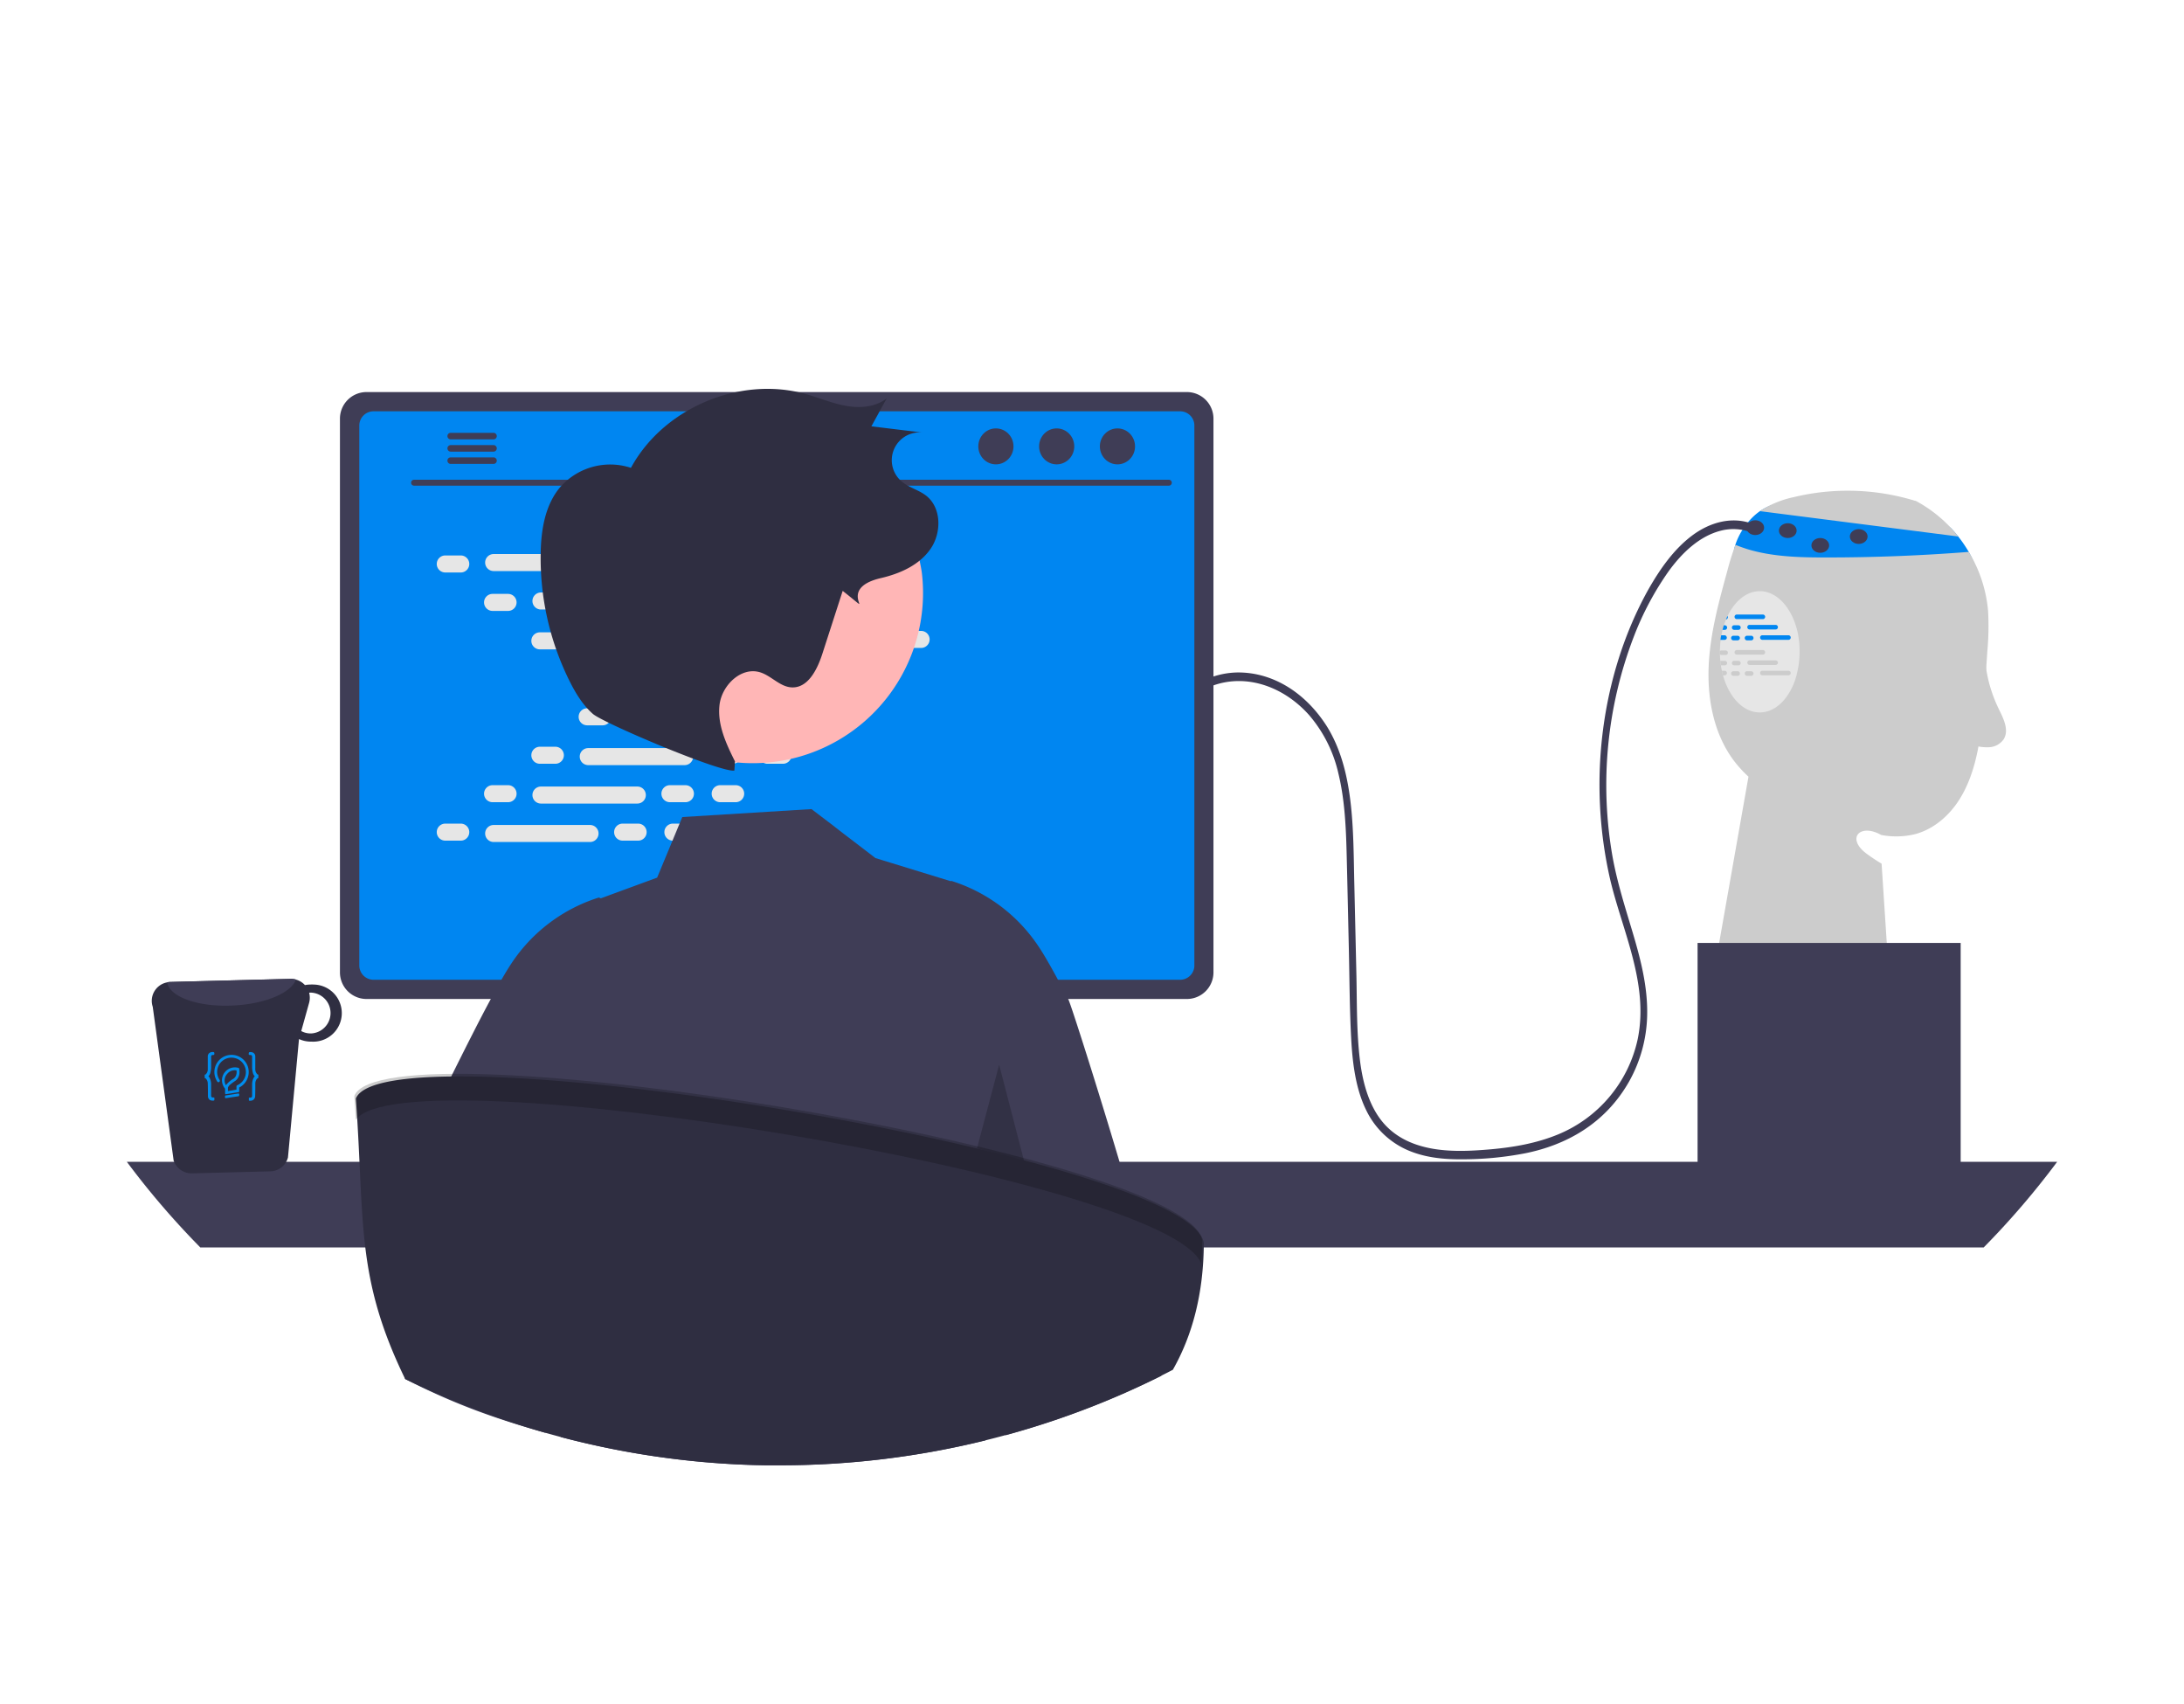 <svg id="图层_1" data-name="图层 1" xmlns="http://www.w3.org/2000/svg" viewBox="0 0 738.82 576.27"><defs><style>.cls-1{fill:#0086f1}.cls-2{fill:#ccc}.cls-3{fill:#3f3d56}.cls-4{fill:#2f2e41}.cls-5{fill:#e6e6e6}.cls-6{isolation:isolate;opacity:.2}.cls-8{fill:#008ded}</style></defs><path class="cls-1" d="M599.8 170.68a17.3 17.3 0 0 0-4.42 2.18c-6 4.13-10.55 13.12-8.54 18.29 6 15.45 76 3 81.95 1.87a36.5 36.5 0 0 0-2.79-6.37 43.51 43.51 0 0 0-5.76-7.77c-4.39-4.62-27.93-10.2-60.44-8.2z"/><path class="cls-2" d="M595.31 172.86a33.94 33.94 0 0 1 11.47-4.73 77.9 77.9 0 0 1 41.22 1.28l-.24-.19a45.89 45.89 0 0 1 14.7 12.22zM672.3 220.17l-.72 10.76a173.26 173.26 0 0 1-2.45 22.38c-1.22 6.19-3.16 12.33-6.63 17.6s-8.62 9.61-14.72 11.21a27 27 0 0 1-11.42.25c-7.13-4.05-12 1.13-4.84 6.4a59.23 59.23 0 0 0 5 3.31l3.26 49.92-60-13 11.71-66.34a40.08 40.08 0 0 1-4.9-5.35c-6.71-8.91-9-20.52-8.58-31.66s3.42-22 6.37-32.77a83.5 83.5 0 0 1 2.72-8.61c1.31.54 2.64 1 4 1.44 8.63 2.62 17.8 2.83 26.82 2.82q24.08 0 48.09-1.88a46.19 46.19 0 0 1 6.53 19.94 93.26 93.26 0 0 1-.24 13.58z"/><path class="cls-3" d="M42.91 392.92a277.32 277.32 0 0 0 24.85 28.95h603.3a277.32 277.32 0 0 0 24.85-28.95z"/><path class="cls-4" d="M228.07 296.11v102.56h71.85V296.11a3.42 3.42 0 0 0-2.43-3.3 3.08 3.08 0 0 0-1-.16h-65a3.44 3.44 0 0 0-3.47 3.43zm28 35.24a7.67 7.67 0 0 1 15.34 0v11.9a7.67 7.67 0 0 1-15.34 0z"/><path class="cls-3" d="M227.85 395.39v9.89a2 2 0 0 0 1.93 1.94h68.43a2 2 0 0 0 1.93-1.94v-9.89zM115 141.59v187.26a9 9 0 0 0 9 9h277.5a9 9 0 0 0 9-9V141.59a9 9 0 0 0-9-9H124a9 9 0 0 0-9 9z"/><path class="cls-1" d="M121.55 143.92v182.62a4.83 4.83 0 0 0 4.81 4.81h272.87a4.83 4.83 0 0 0 4.81-4.81V143.92a4.81 4.81 0 0 0-4.8-4.82H126.36a4.81 4.81 0 0 0-4.81 4.81z"/><path class="cls-4" d="M177.19 409.55a3 3 0 0 0 2.32 1.11h162.34a3 3 0 0 0 3-3 3.15 3.15 0 0 0-.06-.61l-2.52-12a3 3 0 0 0-1.86-2.17 2.77 2.77 0 0 0-1.06-.2H182a2.77 2.77 0 0 0-1.06.2 3 3 0 0 0-1.86 2.17l-2.52 12a3 3 0 0 0 .63 2.5z"/><rect class="cls-3" x="333.18" y="394.87" width="5" height="3" rx=".49"/><rect class="cls-3" x="323.18" y="394.87" width="5" height="3" rx=".49"/><rect class="cls-3" x="313.18" y="394.87" width="5" height="3" rx=".49"/><rect class="cls-3" x="303.18" y="394.87" width="5" height="3" rx=".49"/><rect class="cls-3" x="293.18" y="394.87" width="5" height="3" rx=".49"/><rect class="cls-3" x="283.18" y="394.87" width="5" height="3" rx=".49"/><rect class="cls-3" x="273.18" y="394.87" width="5" height="3" rx=".49"/><rect class="cls-3" x="263.18" y="394.87" width="5" height="3" rx=".49"/><rect class="cls-3" x="253.18" y="394.87" width="5" height="3" rx=".49"/><rect class="cls-3" x="243.18" y="394.87" width="5" height="3" rx=".49"/><rect class="cls-3" x="233.18" y="394.87" width="5" height="3" rx=".49"/><rect class="cls-3" x="223.18" y="394.87" width="5" height="3" rx=".49"/><rect class="cls-3" x="213.18" y="394.87" width="5" height="3" rx=".49"/><rect class="cls-3" x="203.18" y="394.87" width="5" height="3" rx=".49"/><rect class="cls-3" x="193.18" y="394.87" width="5" height="3" rx=".49"/><rect class="cls-3" x="183.18" y="394.87" width="5" height="3" rx=".49"/><rect class="cls-3" x="333.3" y="399.87" width="5" height="3" rx=".49"/><rect class="cls-3" x="323.3" y="399.87" width="5" height="3" rx=".49"/><rect class="cls-3" x="313.3" y="399.87" width="5" height="3" rx=".49"/><rect class="cls-3" x="303.3" y="399.87" width="5" height="3" rx=".49"/><rect class="cls-3" x="293.3" y="399.87" width="5" height="3" rx=".49"/><rect class="cls-3" x="283.3" y="399.87" width="5" height="3" rx=".49"/><rect class="cls-3" x="273.3" y="399.87" width="5" height="3" rx=".49"/><rect class="cls-3" x="263.3" y="399.87" width="5" height="3" rx=".49"/><rect class="cls-3" x="253.3" y="399.87" width="5" height="3" rx=".49"/><rect class="cls-3" x="243.3" y="399.87" width="5" height="3" rx=".49"/><rect class="cls-3" x="233.3" y="399.87" width="5" height="3" rx=".49"/><rect class="cls-3" x="223.3" y="399.87" width="5" height="3" rx=".49"/><rect class="cls-3" x="213.3" y="399.87" width="5" height="3" rx=".49"/><rect class="cls-3" x="203.3" y="399.87" width="5" height="3" rx=".49"/><rect class="cls-3" x="193.3" y="399.87" width="5" height="3" rx=".49"/><rect class="cls-3" x="183.3" y="399.87" width="5" height="3" rx=".49"/><rect class="cls-3" x="250.3" y="405.87" width="40" height="3" rx=".49"/><path class="cls-3" d="M140.07 164.25H395.4a1 1 0 0 0 0-2H140.07a1 1 0 0 0 0 2z"/><ellipse class="cls-3" cx="378.02" cy="150.96" rx="5.95" ry="6.08"/><ellipse class="cls-3" cx="357.46" cy="150.96" rx="5.95" ry="6.08"/><ellipse class="cls-3" cx="336.9" cy="150.96" rx="5.95" ry="6.08"/><path class="cls-3" d="M151.36 147.49a1.11 1.11 0 0 0 1.09 1.1h14.6a1.11 1.11 0 0 0 0-2.21h-14.6a1.1 1.1 0 0 0-1.09 1.11zM151.36 151.64a1.11 1.11 0 0 0 1.09 1.1h14.6a1.11 1.11 0 0 0 0-2.21h-14.6a1.1 1.1 0 0 0-1.09 1.11zM151.36 155.78a1.1 1.1 0 0 0 1.09 1.11h14.6a1.11 1.11 0 0 0 0-2.21h-14.6a1.09 1.09 0 0 0-1.09 1.09z"/><path class="cls-5" d="M150.63 187.85h5.24a2.88 2.88 0 0 1 2.88 2.88 2.88 2.88 0 0 1-2.88 2.88h-5.24a2.88 2.88 0 0 1-2.88-2.88 2.88 2.88 0 0 1 2.88-2.88zM210.63 187.85h5.24a2.88 2.88 0 0 1 2.88 2.88 2.88 2.88 0 0 1-2.88 2.88h-5.24a2.88 2.88 0 0 1-2.88-2.88 2.88 2.88 0 0 1 2.88-2.88zM227.63 187.85h5.24a2.88 2.88 0 0 1 2.88 2.88 2.88 2.88 0 0 1-2.88 2.88h-5.24a2.88 2.88 0 0 1-2.88-2.88 2.88 2.88 0 0 1 2.88-2.88zM167 187.37h32.6a2.88 2.88 0 0 1 2.88 2.88 2.88 2.88 0 0 1-2.88 2.88H167a2.88 2.88 0 0 1-2.88-2.88 2.88 2.88 0 0 1 2.88-2.88zM247 187.37h32.6a2.88 2.88 0 0 1 2.88 2.88 2.88 2.88 0 0 1-2.88 2.88H247a2.88 2.88 0 0 1-2.88-2.88 2.88 2.88 0 0 1 2.88-2.88zM166.63 200.85h5.24a2.88 2.88 0 0 1 2.88 2.88 2.88 2.88 0 0 1-2.88 2.88h-5.24a2.88 2.88 0 0 1-2.88-2.88 2.88 2.88 0 0 1 2.88-2.88zM226.63 200.85h5.24a2.88 2.88 0 0 1 2.88 2.88 2.88 2.88 0 0 1-2.88 2.88h-5.24a2.88 2.88 0 0 1-2.88-2.88 2.88 2.88 0 0 1 2.88-2.88zM243.63 200.85h5.24a2.88 2.88 0 0 1 2.88 2.88 2.88 2.88 0 0 1-2.88 2.88h-5.24a2.88 2.88 0 0 1-2.88-2.88 2.88 2.88 0 0 1 2.88-2.88zM183 200.37h32.6a2.88 2.88 0 0 1 2.88 2.88 2.88 2.88 0 0 1-2.88 2.88H183a2.88 2.88 0 0 1-2.88-2.88 2.88 2.88 0 0 1 2.88-2.88zM263 200.37h32.6a2.88 2.88 0 0 1 2.88 2.88 2.88 2.88 0 0 1-2.88 2.88H263a2.88 2.88 0 0 1-2.88-2.88 2.88 2.88 0 0 1 2.88-2.88zM182.63 213.85h5.24a2.88 2.88 0 0 1 2.88 2.88 2.88 2.88 0 0 1-2.88 2.88h-5.24a2.88 2.88 0 0 1-2.88-2.88 2.88 2.88 0 0 1 2.88-2.88zM242.63 213.85h5.24a2.88 2.88 0 0 1 2.88 2.88 2.88 2.88 0 0 1-2.88 2.88h-5.24a2.88 2.88 0 0 1-2.88-2.88 2.88 2.88 0 0 1 2.88-2.88zM259.63 213.85h5.24a2.88 2.88 0 0 1 2.88 2.88 2.88 2.88 0 0 1-2.88 2.88h-5.24a2.88 2.88 0 0 1-2.88-2.88 2.88 2.88 0 0 1 2.88-2.88zM199 213.37h32.6a2.88 2.88 0 0 1 2.88 2.88 2.88 2.88 0 0 1-2.88 2.88H199a2.88 2.88 0 0 1-2.88-2.88 2.88 2.88 0 0 1 2.88-2.88zM279 213.37h32.6a2.88 2.88 0 0 1 2.88 2.88 2.88 2.88 0 0 1-2.88 2.88H279a2.88 2.88 0 0 1-2.88-2.88 2.88 2.88 0 0 1 2.88-2.88zM198.63 226.85h5.24a2.88 2.88 0 0 1 2.88 2.88 2.88 2.88 0 0 1-2.88 2.88h-5.24a2.88 2.88 0 0 1-2.88-2.88 2.88 2.88 0 0 1 2.88-2.88zM258.63 226.85h5.24a2.88 2.88 0 0 1 2.88 2.88 2.88 2.88 0 0 1-2.88 2.88h-5.24a2.88 2.88 0 0 1-2.88-2.88 2.88 2.88 0 0 1 2.88-2.88zM275.63 226.85h5.24a2.88 2.88 0 0 1 2.88 2.88 2.88 2.88 0 0 1-2.88 2.88h-5.24a2.88 2.88 0 0 1-2.88-2.88 2.88 2.88 0 0 1 2.88-2.88zM215 226.37h32.6a2.88 2.88 0 0 1 2.88 2.88 2.88 2.88 0 0 1-2.88 2.88H215a2.88 2.88 0 0 1-2.88-2.88 2.88 2.88 0 0 1 2.88-2.88zM210.63 278.54h5.24a2.88 2.88 0 0 1 2.88 2.88 2.88 2.88 0 0 1-2.88 2.88h-5.24a2.88 2.88 0 0 1-2.88-2.88 2.88 2.88 0 0 1 2.88-2.88zM227.63 278.54h5.24a2.88 2.88 0 0 1 2.88 2.88 2.88 2.88 0 0 1-2.88 2.88h-5.24a2.88 2.88 0 0 1-2.88-2.88 2.88 2.88 0 0 1 2.88-2.88zM247 279h32.6a2.88 2.88 0 0 1 2.88 2.88 2.88 2.88 0 0 1-2.88 2.88H247a2.88 2.88 0 0 1-2.88-2.88A2.88 2.88 0 0 1 247 279zM150.63 278.54h5.24a2.88 2.88 0 0 1 2.88 2.88 2.88 2.88 0 0 1-2.88 2.88h-5.24a2.88 2.88 0 0 1-2.88-2.88 2.88 2.88 0 0 1 2.88-2.88zM167 279h32.6a2.88 2.88 0 0 1 2.88 2.88 2.88 2.88 0 0 1-2.88 2.88H167a2.88 2.88 0 0 1-2.88-2.88A2.88 2.88 0 0 1 167 279zM166.63 265.54h5.24a2.88 2.88 0 0 1 2.88 2.88 2.88 2.88 0 0 1-2.88 2.88h-5.24a2.88 2.88 0 0 1-2.88-2.88 2.88 2.88 0 0 1 2.88-2.88zM226.63 265.54h5.24a2.88 2.88 0 0 1 2.88 2.88 2.88 2.88 0 0 1-2.88 2.88h-5.24a2.88 2.88 0 0 1-2.88-2.88 2.88 2.88 0 0 1 2.88-2.88zM243.63 265.54h5.24a2.88 2.88 0 0 1 2.88 2.88 2.88 2.88 0 0 1-2.88 2.88h-5.24a2.88 2.88 0 0 1-2.88-2.88 2.88 2.88 0 0 1 2.88-2.88zM183 266h32.6a2.88 2.88 0 0 1 2.88 2.88 2.88 2.88 0 0 1-2.88 2.88H183a2.88 2.88 0 0 1-2.88-2.88A2.88 2.88 0 0 1 183 266zM182.63 252.54h5.24a2.88 2.88 0 0 1 2.88 2.88 2.88 2.88 0 0 1-2.88 2.88h-5.24a2.88 2.88 0 0 1-2.88-2.88 2.88 2.88 0 0 1 2.88-2.88zM242.63 252.54h5.24a2.88 2.88 0 0 1 2.88 2.88 2.88 2.88 0 0 1-2.88 2.88h-5.24a2.88 2.88 0 0 1-2.88-2.88 2.88 2.88 0 0 1 2.88-2.88zM259.63 252.54h5.24a2.88 2.88 0 0 1 2.88 2.88 2.88 2.88 0 0 1-2.88 2.88h-5.24a2.88 2.88 0 0 1-2.88-2.88 2.88 2.88 0 0 1 2.88-2.88zM199 253h32.6a2.88 2.88 0 0 1 2.88 2.88 2.88 2.88 0 0 1-2.88 2.88H199a2.88 2.88 0 0 1-2.88-2.88A2.88 2.88 0 0 1 199 253zM198.63 239.54h5.24a2.88 2.88 0 0 1 2.88 2.88 2.88 2.88 0 0 1-2.88 2.88h-5.24a2.88 2.88 0 0 1-2.88-2.88 2.88 2.88 0 0 1 2.88-2.88zM258.63 239.54h5.24a2.88 2.88 0 0 1 2.88 2.88 2.88 2.88 0 0 1-2.88 2.88h-5.24a2.88 2.88 0 0 1-2.88-2.88 2.88 2.88 0 0 1 2.88-2.88zM275.63 239.54h5.24a2.88 2.88 0 0 1 2.88 2.88 2.88 2.88 0 0 1-2.88 2.88h-5.24a2.88 2.88 0 0 1-2.88-2.88 2.88 2.88 0 0 1 2.88-2.88zM215 240h32.6a2.88 2.88 0 0 1 2.88 2.88 2.88 2.88 0 0 1-2.88 2.88H215a2.88 2.88 0 0 1-2.88-2.88A2.88 2.88 0 0 1 215 240z"/><path class="cls-3" d="m137 466.35 1.84.92c15.8 7.9 28.44 12.39 45.73 17.31 1.46-16.3 2.87-44.95 4.24-62.71.36-4.61.72-8.48 1.07-11.21a15.11 15.11 0 0 1 .88-4.25l-.06 4.25-.15 11.21-.86 64.13a288.92 288.92 0 0 0 65.84 9.49l3.4.07h4.89a289.93 289.93 0 0 0 69.54-8.43c-.49-16.13-1-44.46-1.45-65.28-.1-4.07-.19-7.86-.29-11.21-.19-7.16-.39-12.32-.58-14.05a4.33 4.33 0 0 1 .39 1 96.07 96.07 0 0 1 1.89 13.08c.35 3.35.7 7.14 1.05 11.21 1.86 21.63 3.8 51 5.8 63.51a286.62 286.62 0 0 0 35-12q9-3.75 17.68-8.09c-1.1-7.2-2.25-15.27-3.43-23.64-.92-6.49-1.87-13.16-2.84-19.75-1.5-10.18-23.79-81.32-25.2-84-1.21-2.31-2.36-4.49-3.45-6.5-2.64-4.88-4.88-8.77-6.54-11.23A55.21 55.21 0 0 0 322.11 298l-.3-.08-.21.09-20.45-6.28-3-.92-2-.62-7.15-5.48-3.85-2.93-3.57-2.78-7.06-5.37-43.71 2.69-8.51 20.49-19.06 7-.33-.15-.29-.12-.3.08A55.3 55.3 0 0 0 173 325.83c-.94 1.41-2.08 3.27-3.37 5.52-1.1 1.91-2.3 4.09-3.6 6.5-1.85 3.43-3.87 7.3-6 11.49l-1.43 2.81c-.89 1.76-1.79 3.55-2.71 5.39-2.13 4.25-4.33 8.69-6.53 13.2-1.91 3.91-3.84 11.95-5.74 22.18-1.57 8.5-3.13 18.52-4.64 28.95-2 13.52.13 29.71-1.66 42.15-.08.79-.2 1.56-.32 2.33z"/><path class="cls-6" d="m346.5 392.87-8.5-32.79-7.5 28.3 16 4.49z"/><path class="cls-4" d="M120.39 371.51c3 41.88-.11 60.32 16.67 94.85a286.48 286.48 0 0 0 47.52 18.22c1.7.48 3.4.94 5.11 1.4a288.92 288.92 0 0 0 65.84 9.49l3.4.07h4.89a289.93 289.93 0 0 0 69.54-8.43q3.42-.84 6.81-1.77a286.62 286.62 0 0 0 35-12q9-3.75 17.68-8.09c1.31-.66 2.62-1.32 3.91-2 6.63-11.66 10.4-25.84 10.48-42.88-4.62-29.37-276.71-74.18-286.85-48.86z"/><path class="cls-6" d="M120.4 378.68c-.16-2.59-.33-5.27-.53-8.06C130 345.3 402.1 390.13 406.69 419.49c0 2.69-.13 5.3-.32 7.85-11.12-28.97-269.61-71.58-285.97-48.66z"/><path class="cls-4" d="M58.74 392.49a6.41 6.41 0 0 0 6.18 4.33l26.49-.68a6.34 6.34 0 0 0 6-4.66l3.74-40.08a9.83 9.83 0 0 0 4.24.87 9.66 9.66 0 1 0 .81-19.3 9.41 9.41 0 0 0-1.3 0 8.49 8.49 0 0 0-1.74.18 6.51 6.51 0 0 0-4.87-2.1l-40.75 1.05a5.59 5.59 0 0 0-1 .13 6.36 6.36 0 0 0-5.09 7.41 6.1 6.1 0 0 0 .22.84zm43.17-43.81 2.67-9.56a6.64 6.64 0 0 0 0-3.37c.13 0 .24-.06.37-.06a6.91 6.91 0 0 1 .33 13.81 6.6 6.6 0 0 1-3.39-.82z"/><path class="cls-3" d="M56.53 332.21c.87 5 10.63 8.45 22.37 7.84 10.79-.49 19.61-4.28 21.23-8.77a6.05 6.05 0 0 0-1.84-.25l-40.75 1.05a5.7 5.7 0 0 0-1.01.13zM574.27 318.9h89v78h-89z"/><path class="cls-2" d="M672 211a47.5 47.5 0 0 0 4.15 28.74c1.61 3.28 3.6 7.23 1.64 10.31a6.33 6.33 0 0 1-4.79 2.65 15.51 15.51 0 0 1-5.58-.72"/><ellipse class="cls-3" cx="593.78" cy="178.45" rx="3" ry="2.5"/><ellipse class="cls-3" cx="604.78" cy="179.45" rx="3" ry="2.5"/><ellipse class="cls-3" cx="615.78" cy="184.45" rx="3" ry="2.5"/><ellipse class="cls-3" cx="628.78" cy="181.45" rx="3" ry="2.5"/><path class="cls-3" d="M410.42 231.82c11.23-4 23.74.28 32.42 10a45.79 45.79 0 0 1 9.93 19.79c2.21 9.09 2.58 18.68 2.81 28.13.26 10.45.48 20.9.72 31.35.23 10 .25 20 .78 29.93.43 8.34 1.48 17 5 24.25A27.94 27.94 0 0 0 476.26 389c5.88 2.53 12.23 3.12 18.4 3.07a111.94 111.94 0 0 0 21.45-2.07c13.48-2.75 26.79-9.77 35-24.25a47.78 47.78 0 0 0 6.11-22.61c.17-9.5-2.21-18.7-4.82-27.48-2.54-8.54-5.28-17-6.89-25.88a139.92 139.92 0 0 1 7.31-74.78 100.82 100.82 0 0 1 11.57-21.68c4.75-6.59 10.64-12 17.64-13.82a16.91 16.91 0 0 1 10.31.53c1.42.54 2-2.3.61-2.84-6.94-2.65-14.47-.64-20.62 4s-10.82 11.29-14.88 18.47c-15.79 28.53-20.45 64.69-12.66 98.15 4.11 17.18 13.06 35.05 9.22 53.64a45.16 45.16 0 0 1-27 32.23c-7.31 3-15 4.31-22.61 5-6.46.56-13 .92-19.44-.14-5.92-1-12-3.27-16.59-8.33-5-5.54-7.32-13.51-8.32-21.68-1.13-9.25-1-18.79-1.18-28.13l-.73-31.86c-.41-18 0-37.93-9.24-52.84-7.45-11.77-18.74-18.51-30.6-18.27a27.59 27.59 0 0 0-8.44 1.58 1.59 1.59 0 0 0-.76 1.85 1.15 1.15 0 0 0 1.29 1h.08z"/><path d="M197.88 209.9a57.57 57.57 0 0 0 114-15.91l-.11-.82a57.57 57.57 0 0 0-113.91 16.72z" style="fill:#ffb6b6"/><path class="cls-4" d="M248.63 257.5c-3-6-6-12.43-5.23-19.08s7.3-13 13.71-11.06c3.82 1.17 6.73 4.93 10.73 5.11 5.5.25 8.63-6.05 10.33-11.29l6.9-21.35c13.31 10.46-3.55-.5 12.94-4.33 6.47-1.5 13-4.41 16.78-9.87s3.73-13.92-1.49-18c-2.56-2-6-2.77-8.41-4.92a9.4 9.4 0 0 1 7.45-16.39l-17.56-2.14 5.2-9.48c-3.76 3-9 3.41-13.73 2.57s-9.19-2.76-13.81-4.05c-22.21-6.15-48 4.76-59 25a22.47 22.47 0 0 0-24.44 7.14c-4.68 6-5.94 13.95-6.09 21.54a93.39 93.39 0 0 0 9.66 43.22c2.07 4.17 4.52 8.26 8 11.32s43.27 19.95 47.86 19.15"/><path class="cls-5" d="M608.78 220.45a29.35 29.35 0 0 1-1 7.69v.15c-2 7.43-6.84 12.65-12.47 12.65s-10.4-5.18-12.45-12.55c-.14-.51-.26-1-.37-1.55s-.25-1.2-.34-1.83-.14-1-.19-1.53c-.07-.72-.12-1.44-.13-2.19v-1.09a30 30 0 0 1 .25-3.79c.07-.53.15-1 .25-1.55s.25-1.23.41-1.83.28-1 .44-1.55.46-1.34.73-2c.17-.41.35-.81.53-1.2 2.46-5.06 6.42-8.35 10.88-8.35 6.17 0 11.37 6.29 13 14.87a.89.89 0 0 0 .06.39 29.92 29.92 0 0 1 .4 5.26z"/><path class="cls-1" d="M584.53 208.74a.8.8 0 0 1-.66.76c.17-.41.35-.81.53-1.2a.84.84 0 0 1 .13.44zM587.55 207.83h8.8a.78.78 0 0 1 .78.78.78.78 0 0 1-.78.77h-8.8a.76.76 0 0 1-.77-.77.76.76 0 0 1 .76-.78zM584.26 212.24a.78.78 0 0 1-.78.78h-.78c.13-.53.28-1 .44-1.55h.34a.76.76 0 0 1 .78.76zM586.66 211.47h1.41a.76.76 0 0 1 .78.76.78.78 0 0 1-.78.78h-1.41a.78.78 0 0 1-.78-.78.76.76 0 0 1 .77-.77zM591.87 211.34h8.8a.76.76 0 0 1 .78.76.78.78 0 0 1-.78.78h-8.8a.78.78 0 0 1-.78-.78.76.76 0 0 1 .77-.77zM586.39 215h1.41a.78.78 0 0 1 .78.78.78.78 0 0 1-.78.78h-1.41a.78.78 0 0 1-.78-.78.78.78 0 0 1 .78-.78zM591 215h1.41a.78.78 0 0 1 .78.78.78.78 0 0 1-.78.78H591a.78.78 0 0 1-.78-.78.78.78 0 0 1 .78-.78zM584.18 215.62a.78.78 0 0 1-.78.78H582c.07-.53.15-1 .25-1.55h1.11a.76.76 0 0 1 .78.74zM596.19 214.85H605a.76.76 0 0 1 .78.76.78.78 0 0 1-.78.78h-8.8a.78.78 0 0 1-.78-.78.76.76 0 0 1 .77-.77z"/><path class="cls-2" d="M584.53 220.74a.76.76 0 0 1-.77.77h-1.42a.83.83 0 0 1-.54-.21v-1.09a.75.75 0 0 1 .55-.23h1.41a.78.78 0 0 1 .77.76zM587.55 219.83h8.8a.78.78 0 0 1 .78.78.78.78 0 0 1-.78.77h-8.8a.76.76 0 0 1-.77-.77.76.76 0 0 1 .76-.78zM584.26 224.24a.78.78 0 0 1-.78.78h-1.36c-.08-.5-.14-1-.19-1.53a.33.33 0 0 1 .14 0h1.41a.77.77 0 0 1 .78.75zM586.66 223.47h1.41a.76.76 0 0 1 .78.76.78.78 0 0 1-.78.78h-1.41a.78.78 0 0 1-.78-.78.76.76 0 0 1 .77-.77zM591.87 223.34h8.8a.76.76 0 0 1 .78.76.78.78 0 0 1-.78.78h-8.8a.78.78 0 0 1-.78-.78.76.76 0 0 1 .77-.77zM586.39 227h1.41a.78.78 0 0 1 .78.78.78.78 0 0 1-.78.78h-1.41a.78.78 0 0 1-.78-.78.78.78 0 0 1 .78-.78zM591 227h1.41a.78.78 0 0 1 .78.78.78.78 0 0 1-.78.78H591a.78.78 0 0 1-.78-.78.78.78 0 0 1 .78-.78zM584.18 227.62a.78.78 0 0 1-.78.78h-.57c-.14-.51-.26-1-.37-1.55h.94a.76.76 0 0 1 .78.74zM596.19 226.85H605a.76.76 0 0 1 .78.76.78.78 0 0 1-.78.78h-8.8a.78.78 0 0 1-.78-.78.76.76 0 0 1 .77-.77z"/><path class="cls-8" d="M71 356a2 2 0 0 1 1.15-.2.34.34 0 0 1 .34.22 1.69 1.69 0 0 1 0 .55.26.26 0 0 1-.26.21 1.08 1.08 0 0 0-.64.13.48.48 0 0 0-.17.42v3.8a8.84 8.84 0 0 1-.28 1.76 2.54 2.54 0 0 1-.64 1.11 1.36 1.36 0 0 1 .42.5 5.18 5.18 0 0 1 .49 2.12v3.93a.6.6 0 0 0 .27.53 1.35 1.35 0 0 0 .66.07.19.19 0 0 1 .18.21v.64a.28.28 0 0 1-.3.21A2 2 0 0 1 71 372a1.55 1.55 0 0 1-.66-1.28c0-1.49 0-3-.06-4.47a2.45 2.45 0 0 0-.6-1.43.7.7 0 0 0-.43-.21v-1.15a.69.69 0 0 0 .46-.24 2.38 2.38 0 0 0 .58-1.5v-4.43A1.43 1.43 0 0 1 71 356zM84.14 356.5c0-.24 0-.57.23-.67a2.31 2.31 0 0 1 1.19.14 1.46 1.46 0 0 1 .8 1.33v3.9a4.2 4.2 0 0 0 .06 1 2.51 2.51 0 0 0 .61 1.09.85.85 0 0 0 .37.15v1.14a1.17 1.17 0 0 0-.76.71 2.49 2.49 0 0 0-.27 1.07c0 1.4 0 2.8-.05 4.21a1.82 1.82 0 0 1-.17.83 1.57 1.57 0 0 1-.74.72 2.28 2.28 0 0 1-1 .15.24.24 0 0 1-.22-.25v-.67c0-.22.33-.12.49-.14a.56.56 0 0 0 .61-.51v-4.05a5 5 0 0 1 .53-2.18 1.5 1.5 0 0 1 .38-.45 2.51 2.51 0 0 1-.65-1.17 8.66 8.66 0 0 1-.26-1.67v-3.85a.52.52 0 0 0-.17-.42c-.2-.19-.5-.08-.74-.14a.27.27 0 0 1-.24-.27z"/><path class="cls-8" d="M73.48 359.36a5.78 5.78 0 0 1 4.15-2.57 5.8 5.8 0 0 1 6.29 7.34 5.81 5.81 0 0 1-3 3.66V369a.38.38 0 0 1-.08.29c-.06.06-.16.06-.24.08-1.43.22-2.85.47-4.27.69-.08-.06-.19-.14-.18-.25v-1.61a4.5 4.5 0 0 1-1.06-3 4.38 4.38 0 0 1 5.75-4A5.09 5.09 0 0 1 81 363a3.39 3.39 0 0 1-.32 1.21 3.24 3.24 0 0 1-1.16 1.38 15.82 15.82 0 0 0-1.68 1.24 2.4 2.4 0 0 0-.73 1V369l2.89-.5v-1a.5.5 0 0 1 .07-.34.71.71 0 0 1 .27-.18 4.86 4.86 0 0 0 .66-8.48 4.81 4.81 0 0 0-1.54-.67 4.83 4.83 0 0 0-5.3 7.19c.1.17.25.35.2.57a.47.47 0 0 1-.54.39c-.23 0-.35-.25-.46-.43a6.11 6.11 0 0 1-.82-2.49 5.83 5.83 0 0 1 .94-3.7zm3.74 3.46A3.48 3.48 0 0 0 76 365a3.05 3.05 0 0 0 .43 2 8.8 8.8 0 0 1 2.6-2.22 2.46 2.46 0 0 0 .77-.95A3.27 3.27 0 0 0 80 362a3.31 3.31 0 0 0-2.78.78zM80.28 369.86c.17 0 .37-.1.54 0s.08.37.09.55a.3.3 0 0 1-.23.33l-4.27.64a.22.22 0 0 1-.28-.16 2.26 2.26 0 0 1 0-.52.21.21 0 0 1 .2-.22z"/></svg>